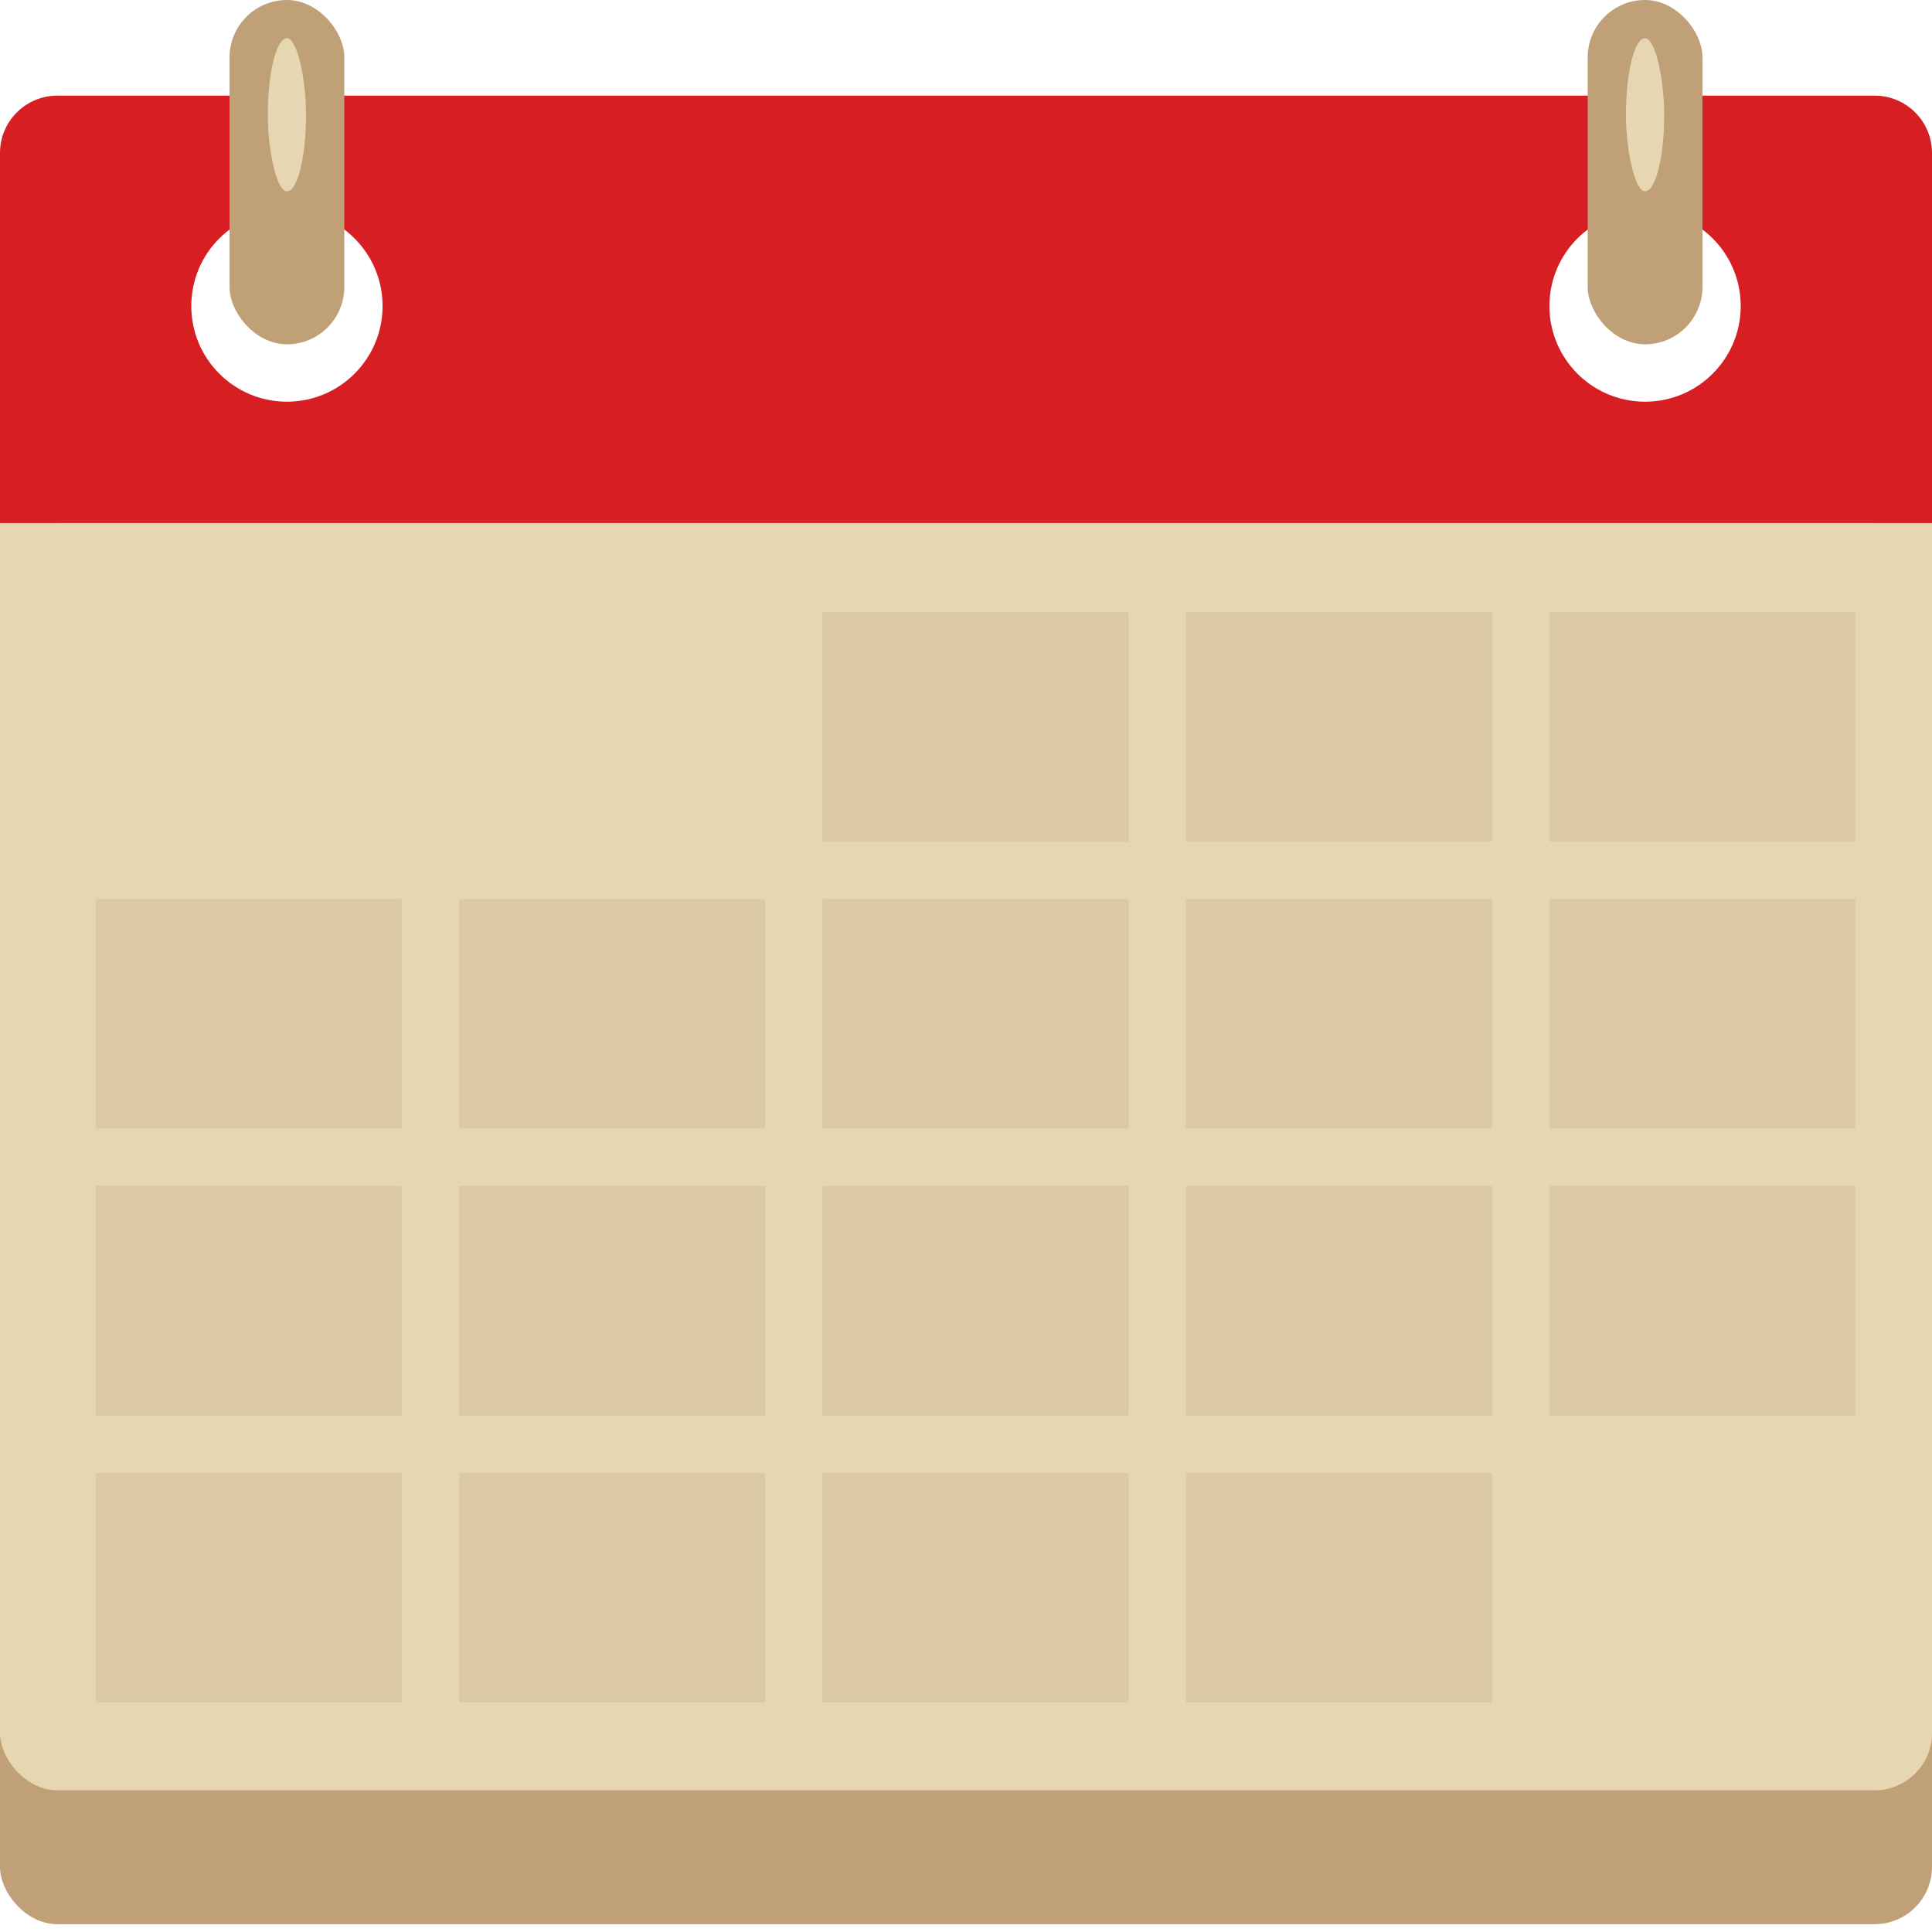<?xml version="1.0" encoding="UTF-8" standalone="no"?>
<svg width="101px" height="101px" viewBox="0 0 101 101" version="1.1" xmlns="http://www.w3.org/2000/svg" xmlns:xlink="http://www.w3.org/1999/xlink">
    <!-- Generator: Sketch 3.6.1 (26313) - http://www.bohemiancoding.com/sketch -->
    <title>events</title>
    <desc>Created with Sketch.</desc>
    <defs></defs>
    <g id="Portrait-(2-zones)" stroke="none" stroke-width="1" fill="none" fill-rule="evenodd">
        <g id="Accueil-3-Copy-3" transform="translate(-273, -1529)">
            <g id="events" transform="translate(273, 1529)">
                <path d="M0,7.991 C0,6.339 1.351,5 2.995,5 L98.005,5 C99.659,5 101,6.348 101,7.991 L101,27.349 L0,27.349 L0,7.991 Z M15,21 C17.761,21 20,18.761 20,16 C20,13.239 17.761,11 15,11 C12.239,11 10,13.239 10,16 C10,18.761 12.239,21 15,21 Z M86,21 C88.761,21 91,18.761 91,16 C91,13.239 88.761,11 86,11 C83.239,11 81,13.239 81,16 C81,18.761 83.239,21 86,21 Z" id="Rectangle-341" fill="#D61E23"></path>
                <rect id="Rectangle-684" fill="#C0A077" x="12" y="0" width="6" height="18" rx="3"></rect>
                <rect id="Rectangle-684-Copy" fill="#C0A077" x="83" y="0" width="6" height="18" rx="3"></rect>
                <rect id="Rectangle-684-Copy-3" fill="#E6D6B2" x="14" y="2" width="2" height="8" rx="100"></rect>
                <rect id="Rectangle-684-Copy-2" fill="#E6D6B2" x="85" y="2" width="2" height="8" rx="100"></rect>
                <rect id="Rectangle-341-Copy-12" fill="#C0A077" x="0" y="34.349" width="101" height="66.243" rx="3"></rect>
                <rect id="Rectangle-341" fill="#E6D6B2" x="0" y="27.349" width="101" height="66.243" rx="3"></rect>
                <rect id="Rectangle-341" fill="#E6D6B2" x="0" y="27.349" width="101" height="40.122"></rect>
                <rect id="Rectangle-341-Copy-7" fill="#DBCAA4" x="5" y="47" width="16" height="12"></rect>
                <rect id="Rectangle-341-Copy-8" fill="#DBCAA4" x="24" y="47" width="16" height="12"></rect>
                <rect id="Rectangle-341-Copy-4" fill="#DBCAA4" x="43" y="32" width="16" height="12"></rect>
                <rect id="Rectangle-341-Copy-9" fill="#DBCAA4" x="43" y="47" width="16" height="12"></rect>
                <rect id="Rectangle-341-Copy-5" fill="#DBCAA4" x="62" y="32" width="16" height="12"></rect>
                <rect id="Rectangle-341-Copy-10" fill="#DBCAA4" x="62" y="47" width="16" height="12"></rect>
                <rect id="Rectangle-341-Copy-6" fill="#DBCAA4" x="81" y="32" width="16" height="12"></rect>
                <rect id="Rectangle-341-Copy-11" fill="#DBCAA4" x="81" y="47" width="16" height="12"></rect>
                <rect id="Rectangle-341-Copy-21" fill="#DBCAA4" x="5" y="62" width="16" height="12"></rect>
                <rect id="Rectangle-341-Copy-20" fill="#DBCAA4" x="5" y="77" width="16" height="12"></rect>
                <rect id="Rectangle-341-Copy-19" fill="#DBCAA4" x="24" y="62" width="16" height="12"></rect>
                <rect id="Rectangle-341-Copy-18" fill="#DBCAA4" x="24" y="77" width="16" height="12"></rect>
                <rect id="Rectangle-341-Copy-17" fill="#DBCAA4" x="43" y="62" width="16" height="12"></rect>
                <rect id="Rectangle-341-Copy-16" fill="#DBCAA4" x="43" y="77" width="16" height="12"></rect>
                <rect id="Rectangle-341-Copy-15" fill="#DBCAA4" x="62" y="62" width="16" height="12"></rect>
                <rect id="Rectangle-341-Copy-14" fill="#DBCAA4" x="62" y="77" width="16" height="12"></rect>
                <rect id="Rectangle-341-Copy-13" fill="#DBCAA4" x="81" y="62" width="16" height="12"></rect>
            </g>
        </g>
    </g>
</svg>